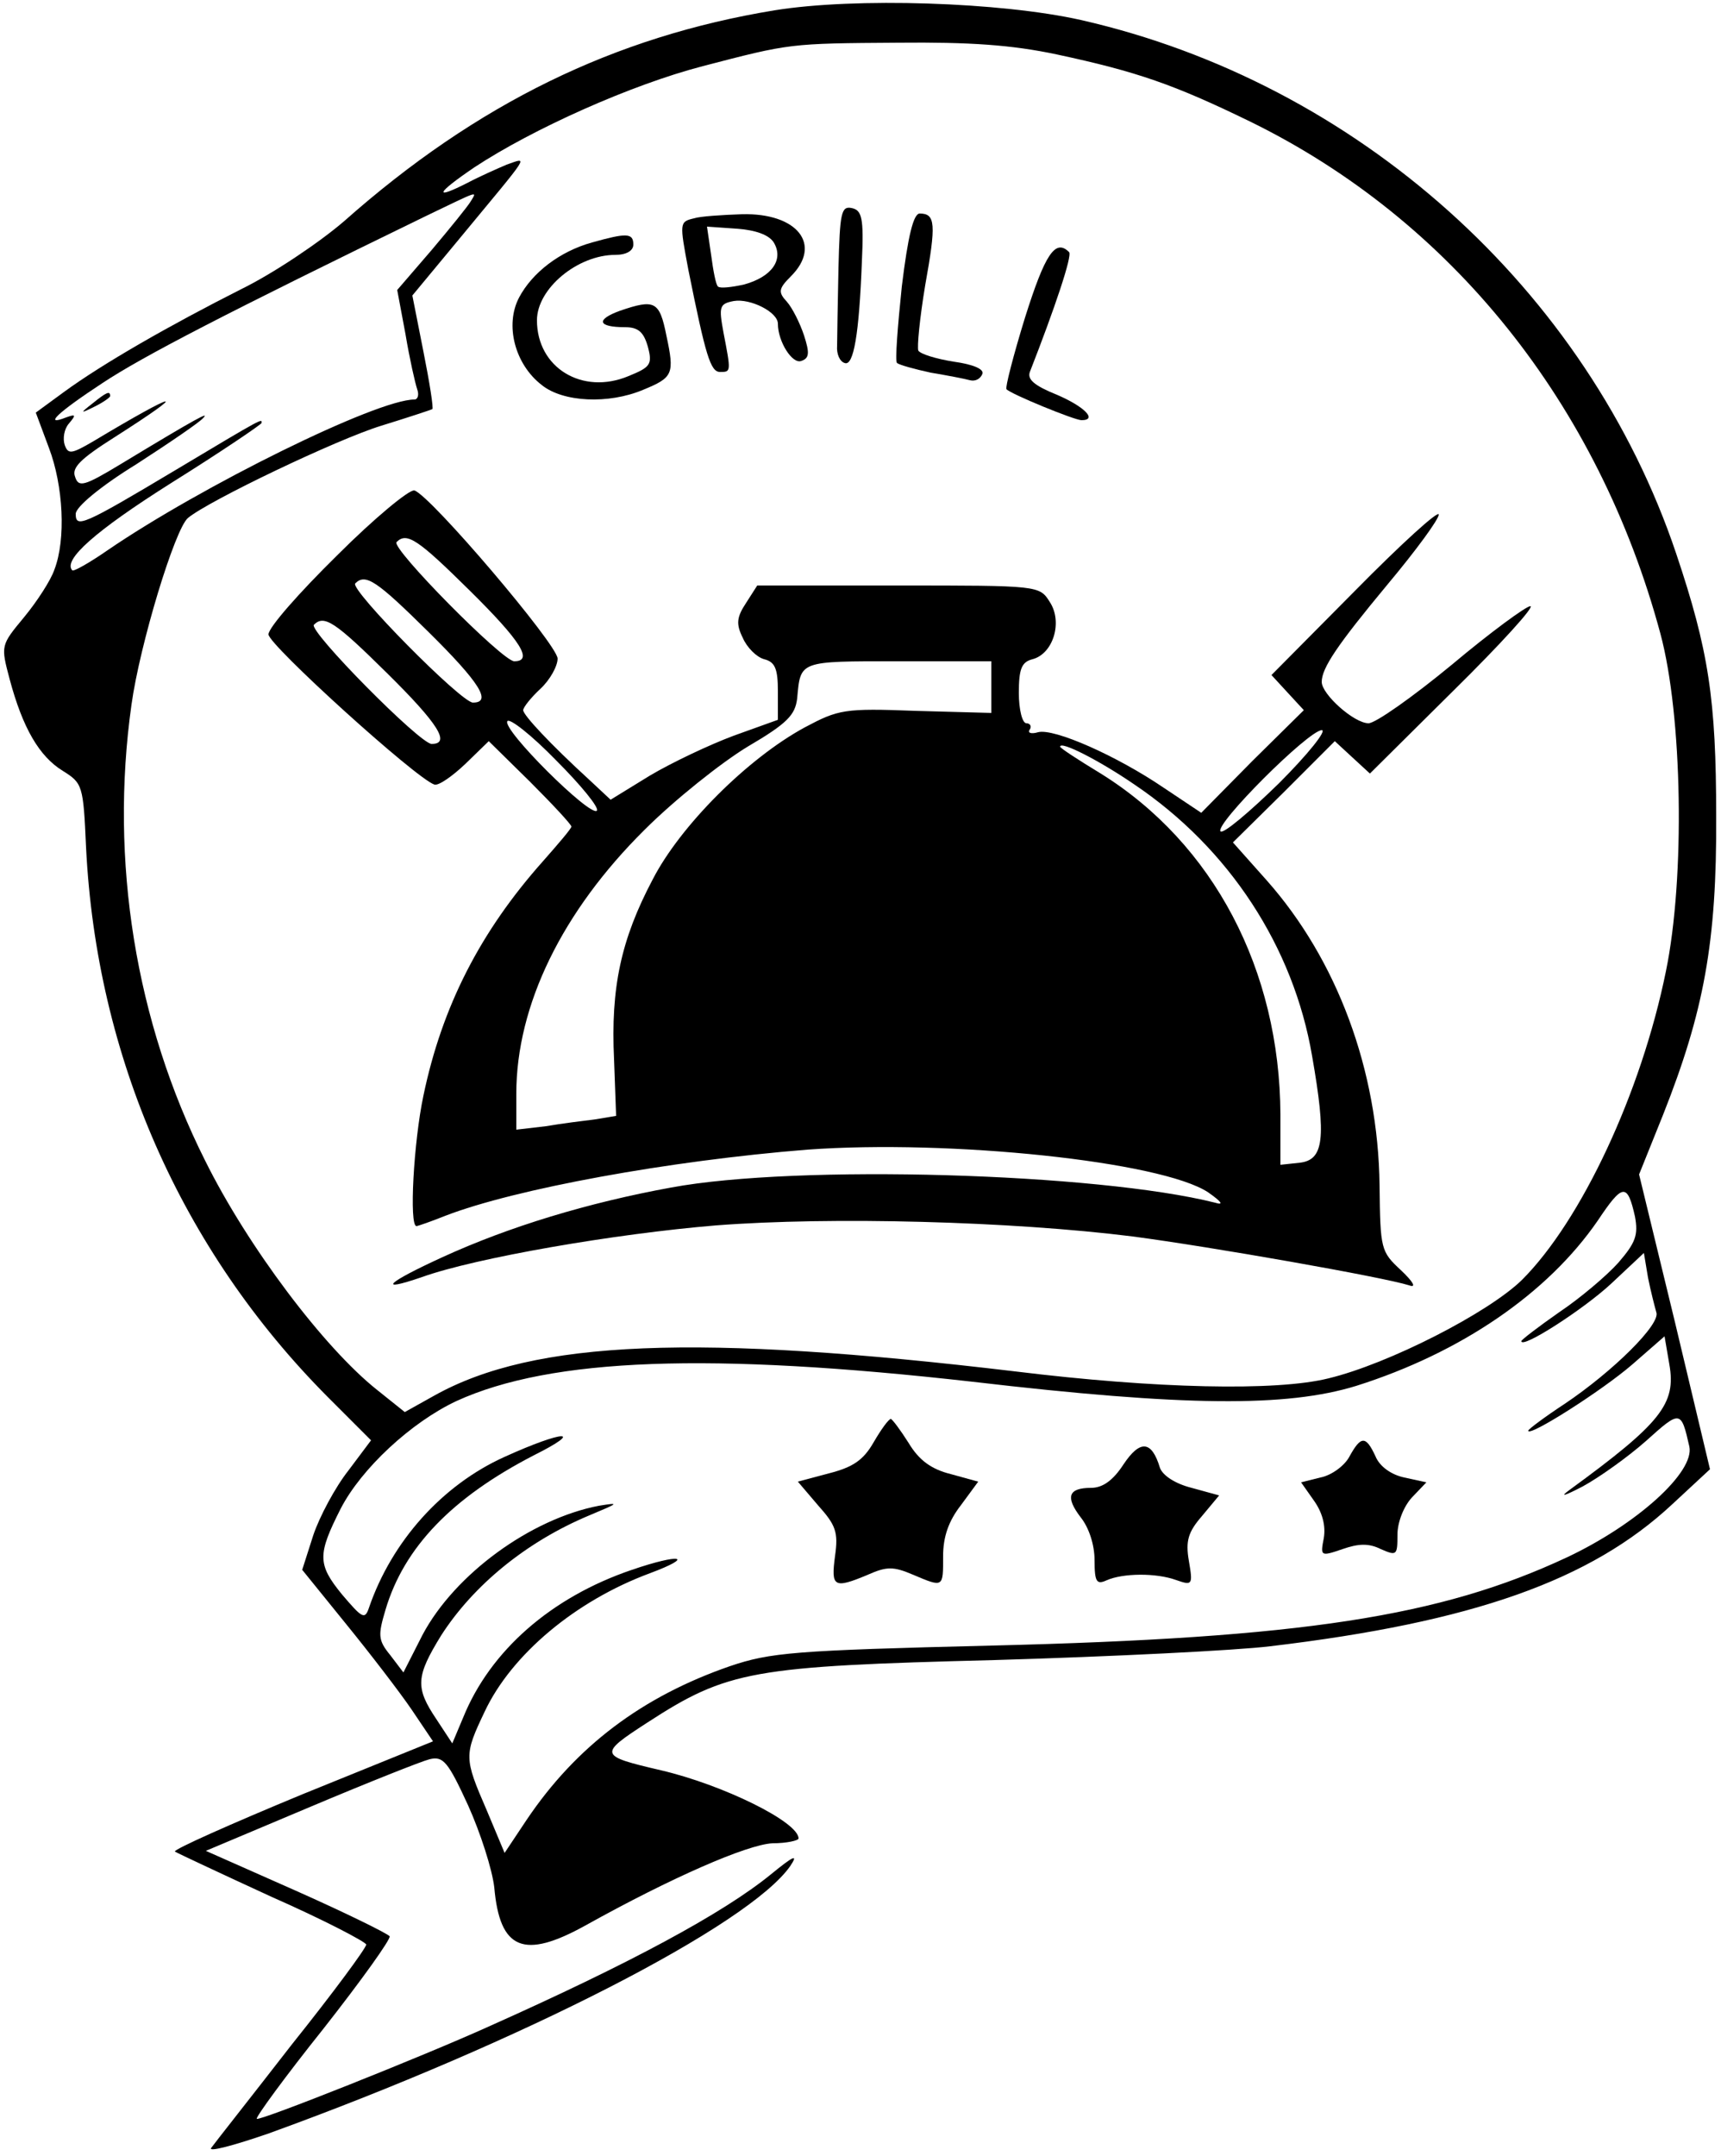 <?xml version="1.0" standalone="no"?>
<!DOCTYPE svg PUBLIC "-//W3C//DTD SVG 20010904//EN"
 "http://www.w3.org/TR/2001/REC-SVG-20010904/DTD/svg10.dtd">
<svg version="1.0" xmlns="http://www.w3.org/2000/svg"
 width="250pt" height="313pt" viewBox="0 0 250 313"
 preserveAspectRatio="xMidYMid meet">

<g transform="translate(0,313) scale(0.1,-0.1)"
fill="#000000" stroke="none">
<path d="M1125 3115 c-232 -38 -432 -135 -625 -306 -36 -31 -103 -76 -150 -99
-103 -52 -201 -108 -257 -149 l-41 -30 19 -51 c21 -55 25 -133 8 -177 -5 -15
-25 -46 -44 -69 -34 -41 -34 -41 -21 -90 19 -71 43 -112 77 -133 29 -18 30
-21 34 -111 15 -304 138 -584 351 -798 l63 -63 -33 -44 c-19 -24 -42 -67 -51
-94 l-16 -50 64 -79 c35 -43 78 -99 95 -124 l31 -46 -190 -77 c-104 -43 -187
-80 -185 -83 3 -2 67 -32 141 -66 75 -33 136 -65 137 -69 0 -5 -48 -70 -108
-145 -59 -76 -112 -143 -117 -150 -6 -7 32 3 84 21 367 133 697 302 757 388
12 18 5 15 -28 -12 -70 -57 -206 -130 -410 -221 -95 -43 -334 -138 -337 -134
-2 2 41 61 97 131 55 70 98 130 96 134 -3 4 -64 34 -136 66 l-131 58 152 64
c83 35 161 66 173 69 20 5 27 -4 56 -67 18 -40 35 -93 38 -119 8 -91 43 -105
133 -55 124 69 234 117 271 119 21 0 38 4 38 7 0 24 -110 78 -200 99 -90 21
-91 23 -20 69 117 76 153 82 505 91 171 5 351 14 400 20 295 35 466 96 584
206 l55 51 -51 214 -52 214 35 87 c59 149 78 250 77 433 0 170 -11 241 -58
381 -129 384 -464 684 -865 775 -116 26 -328 33 -445 14z m410 -64 c117 -25
171 -44 280 -97 293 -143 507 -410 597 -744 32 -119 36 -354 8 -490 -36 -177
-123 -362 -209 -448 -49 -48 -194 -122 -281 -143 -76 -19 -251 -15 -455 10
-461 55 -699 46 -844 -35 l-43 -24 -40 32 c-77 61 -188 208 -250 333 -101 201
-139 435 -107 662 12 87 63 255 82 271 30 25 216 114 281 134 39 12 72 23 74
24 2 1 -4 39 -13 84 l-16 81 68 82 c105 127 101 119 69 108 -14 -6 -39 -17
-56 -26 -51 -26 -47 -16 9 22 85 56 228 120 332 147 127 33 125 33 284 34 103
1 164 -3 230 -17z m-851 -213 c-4 -7 -30 -39 -57 -71 l-50 -58 12 -64 c6 -36
14 -71 17 -80 3 -8 1 -15 -4 -15 -55 0 -310 -126 -446 -219 -26 -18 -49 -31
-51 -29 -14 15 33 57 144 127 72 45 131 85 131 87 0 6 6 10 -126 -69 -134 -80
-144 -84 -144 -63 0 10 36 40 88 72 48 31 92 61 97 67 10 10 -6 2 -120 -67
-53 -32 -61 -34 -66 -18 -5 13 8 26 57 57 113 72 94 69 -31 -6 -31 -18 -36
-19 -41 -5 -3 9 -1 23 6 31 11 13 10 14 -4 9 -33 -13 -14 6 53 50 59 39 181
102 471 243 77 37 73 36 64 21z m1691 -1474 c5 -27 1 -38 -24 -67 -17 -19 -56
-52 -86 -72 -30 -21 -55 -40 -55 -42 0 -12 90 46 130 83 l48 45 6 -36 c4 -20
10 -43 12 -50 7 -17 -63 -86 -133 -133 -29 -19 -53 -37 -53 -39 0 -10 107 58
151 96 l47 41 7 -41 c10 -57 -12 -85 -145 -182 -15 -11 -8 -9 19 5 24 13 66
43 92 66 50 45 51 45 63 -8 8 -37 -76 -113 -178 -161 -184 -86 -385 -117 -836
-128 -287 -7 -321 -10 -380 -30 -127 -44 -223 -116 -295 -223 l-32 -48 -26 62
c-33 76 -33 80 -3 143 39 83 132 161 240 201 67 25 44 29 -26 5 -118 -40 -206
-118 -245 -214 l-16 -38 -23 35 c-31 46 -30 62 7 122 47 73 124 136 215 174
43 18 45 19 14 14 -99 -19 -209 -99 -256 -187 l-28 -55 -19 25 c-18 22 -18 29
-7 66 27 91 97 163 215 224 76 38 44 37 -42 -2 -91 -41 -164 -123 -197 -219
-6 -18 -10 -15 -39 19 -36 44 -36 58 -2 125 30 58 102 125 168 156 138 63 369
71 750 28 308 -36 456 -37 557 -6 152 48 278 134 351 240 36 54 43 55 54 6z"/>
<path d="M1218 2741 c-1 -50 -2 -101 -2 -113 -1 -12 4 -23 11 -25 13 -5 21 42
25 147 3 64 0 75 -15 78 -15 3 -17 -7 -19 -87z"/>
<path d="M1008 2813 c-21 -5 -21 -6 -8 -75 25 -124 32 -148 46 -148 16 0 16 0
5 57 -7 38 -6 42 15 46 24 4 64 -16 64 -33 0 -26 21 -59 34 -54 12 4 12 12 4
37 -6 18 -17 40 -25 49 -13 14 -12 19 6 37 46 46 9 92 -71 90 -29 -1 -61 -3
-70 -6z m116 -35 c15 -25 -3 -50 -43 -61 -18 -4 -35 -6 -38 -3 -3 2 -7 23 -10
46 l-6 41 43 -3 c28 -2 47 -9 54 -20z"/>
<path d="M1310 2714 c-6 -58 -10 -108 -7 -111 4 -3 26 -9 49 -14 24 -4 50 -9
57 -11 8 -2 15 2 18 9 3 7 -13 14 -42 18 -25 4 -48 11 -51 16 -2 5 2 47 10 95
16 89 15 104 -8 104 -9 0 -17 -32 -26 -106z"/>
<path d="M860 2778 c-47 -13 -87 -44 -106 -80 -21 -40 -6 -97 33 -127 31 -25
97 -28 147 -7 44 18 46 23 34 79 -10 50 -17 53 -67 36 -36 -13 -33 -24 7 -24
19 0 27 -7 33 -28 7 -26 4 -30 -28 -43 -67 -28 -133 12 -133 81 0 46 59 95
114 95 16 0 26 6 26 15 0 17 -10 17 -60 3z"/>
<path d="M1489 2669 c-17 -55 -29 -102 -27 -104 6 -7 99 -45 109 -45 24 0 4
20 -36 37 -32 13 -43 22 -39 33 36 92 62 169 57 174 -20 20 -35 -3 -64 -95z"/>
<path d="M490 2324 c-55 -54 -100 -105 -100 -115 0 -15 214 -209 241 -218 6
-2 26 12 45 30 l34 33 60 -59 c33 -33 60 -62 60 -65 0 -3 -19 -25 -41 -50 -91
-102 -147 -211 -174 -341 -14 -66 -21 -189 -10 -189 2 0 22 7 42 15 101 39
325 80 526 96 207 15 514 -17 582 -62 20 -14 23 -19 10 -15 -171 43 -607 56
-790 22 -121 -22 -236 -57 -332 -101 -81 -37 -97 -52 -30 -29 78 28 281 63
427 75 168 13 429 6 605 -16 114 -15 364 -59 402 -71 11 -4 6 5 -12 22 -29 27
-30 30 -31 123 -2 168 -62 328 -164 443 l-49 55 74 73 74 74 26 -24 25 -23
122 121 c68 67 118 122 111 122 -6 0 -58 -38 -114 -85 -57 -47 -111 -85 -121
-85 -21 0 -68 42 -68 60 0 20 22 53 96 142 41 49 74 94 74 101 0 7 -55 -43
-122 -111 l-121 -122 23 -25 24 -26 -75 -74 -74 -75 -54 36 c-69 47 -160 87
-183 81 -10 -3 -16 -1 -12 4 3 5 0 9 -5 9 -6 0 -11 20 -11 44 0 35 4 45 20 49
30 8 44 54 25 83 -15 24 -16 24 -220 24 l-205 0 -16 -25 c-14 -21 -15 -31 -5
-51 6 -14 20 -28 31 -31 16 -4 20 -14 20 -47 l0 -41 -64 -23 c-35 -13 -90 -39
-122 -58 l-57 -35 -30 28 c-58 53 -97 95 -97 102 0 4 11 18 25 31 14 13 25 33
25 44 -1 21 -184 236 -208 244 -7 2 -58 -40 -112 -94z m192 -51 c75 -74 93
-103 65 -103 -17 0 -179 164 -171 173 15 15 31 4 106 -70z m-60 -60 c75 -74
93 -103 65 -103 -17 0 -179 164 -171 173 15 15 31 4 106 -70z m-60 -60 c75
-74 93 -103 65 -103 -17 0 -179 164 -171 173 15 15 31 4 106 -70z m878 -20 l0
-38 -110 3 c-104 4 -112 2 -161 -24 -83 -45 -181 -143 -221 -221 -46 -87 -61
-157 -56 -261 l3 -82 -30 -5 c-16 -2 -49 -6 -72 -10 l-43 -5 0 52 c0 129 67
265 186 383 44 44 112 98 150 121 58 34 69 46 72 70 5 55 2 54 147 54 l135 0
0 -37z m-573 -180 c-10 -9 -138 118 -130 130 3 5 35 -20 71 -57 36 -36 63 -69
59 -73z m991 40 c-43 -42 -81 -74 -85 -70 -9 10 127 146 147 147 8 0 -20 -35
-62 -77z m-210 -2 c138 -93 231 -236 258 -394 21 -120 17 -151 -18 -155 l-28
-3 0 73 c-1 210 -97 393 -261 495 -33 20 -59 37 -59 39 0 9 57 -20 108 -55z"/>
<path d="M134 2544 c-18 -14 -18 -15 4 -4 12 6 22 13 22 15 0 8 -5 6 -26 -11z"/>
<path d="M1269 1036 c-15 -26 -30 -36 -65 -45 l-45 -12 29 -34 c26 -29 30 -39
25 -74 -6 -45 -2 -48 48 -27 27 12 37 12 65 0 45 -19 44 -19 44 27 0 28 8 51
26 74 l25 34 -40 11 c-28 7 -46 20 -61 45 -12 19 -24 35 -26 35 -3 0 -14 -15
-25 -34z"/>
<path d="M1632 1004 c-15 -23 -30 -34 -47 -34 -33 0 -38 -13 -15 -43 12 -15
20 -40 20 -62 0 -32 3 -36 18 -29 23 10 71 11 101 0 23 -8 24 -7 18 28 -5 29
-1 42 19 65 l25 30 -40 11 c-24 6 -42 18 -46 29 -12 40 -29 41 -53 5z"/>
<path d="M1960 1015 c-7 -13 -26 -27 -42 -30 l-28 -7 19 -27 c12 -17 17 -36
14 -54 -5 -26 -5 -27 27 -16 23 8 38 9 56 0 23 -10 24 -9 24 21 0 18 9 41 21
54 l21 22 -32 7 c-19 4 -36 16 -42 31 -14 30 -21 30 -38 -1z"/>
</g>
</svg>
